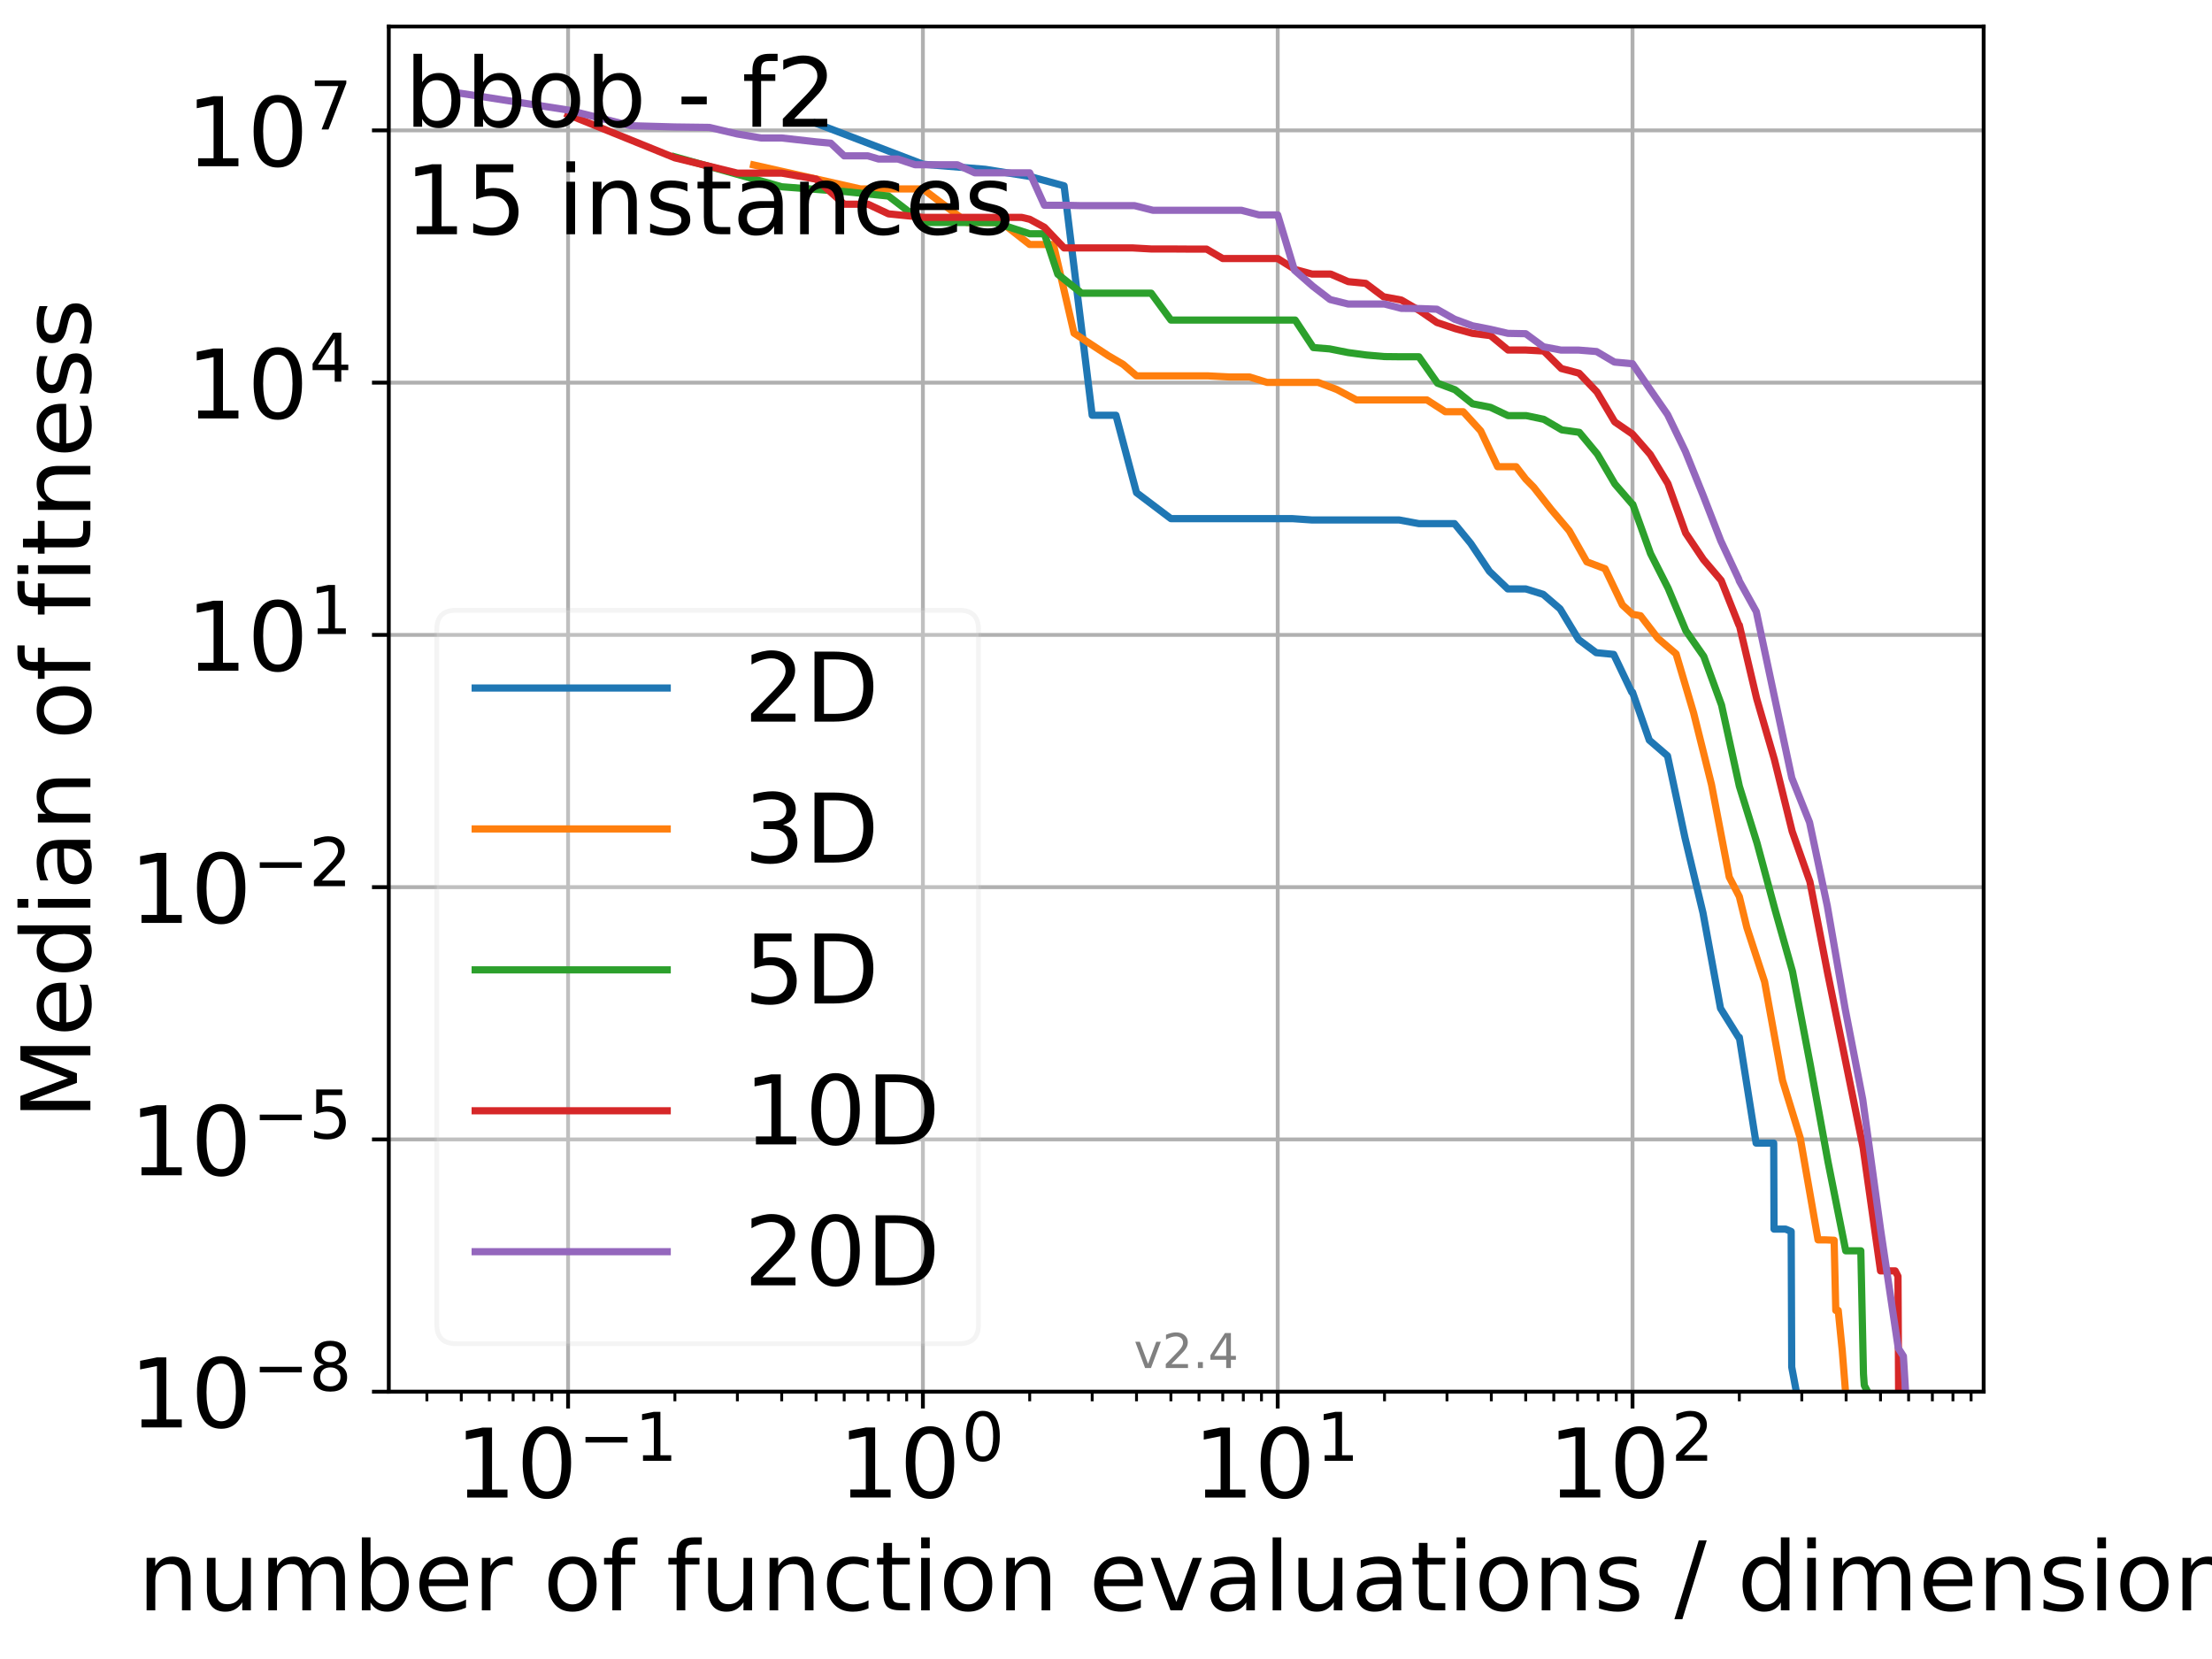 <?xml version="1.0" encoding="utf-8" standalone="no"?>
<!DOCTYPE svg PUBLIC "-//W3C//DTD SVG 1.1//EN"
  "http://www.w3.org/Graphics/SVG/1.1/DTD/svg11.dtd">
<!-- Created with matplotlib (http://matplotlib.org/) -->
<svg height="345.6pt" version="1.1" viewBox="0 0 460.8 345.6" width="460.8pt" xmlns="http://www.w3.org/2000/svg" xmlns:xlink="http://www.w3.org/1999/xlink">
 <defs>
  <style type="text/css">
*{stroke-linecap:butt;stroke-linejoin:round;}
  </style>
 </defs>
 <g id="figure_1">
  <g id="patch_1">
   <path d="M 0 345.6 
L 460.8 345.6 
L 460.8 0 
L 0 0 
z
" style="fill:#ffffff;"/>
  </g>
  <g id="axes_1">
   <g id="patch_2">
    <path d="M 80.991 289.912 
L 413.232 289.912 
L 413.232 5.52 
L 80.991 5.52 
z
" style="fill:#ffffff;"/>
   </g>
   <g id="matplotlib.axis_1">
    <g id="xtick_1">
     <g id="line2d_1">
      <path clip-path="url(#pb7c5c0dcff)" d="M 118.343 289.912 
L 118.343 5.52 
" style="fill:none;stroke:#b0b0b0;stroke-linecap:square;stroke-width:0.8;"/>
     </g>
     <g id="line2d_2">
      <defs>
       <path d="M 0 0 
L 0 3.5 
" id="mf4df2508e7" style="stroke:#000000;stroke-width:0.8;"/>
      </defs>
      <g>
       <use style="stroke:#000000;stroke-width:0.8;" x="118.343" xlink:href="#mf4df2508e7" y="289.912"/>
      </g>
     </g>
     <g id="text_1">
      <!-- $\mathdefault{10^{-1}}$ -->
      <defs>
       <path d="M 12.406 8.297 
L 28.516 8.297 
L 28.516 63.922 
L 10.984 60.406 
L 10.984 69.391 
L 28.422 72.906 
L 38.281 72.906 
L 38.281 8.297 
L 54.391 8.297 
L 54.391 0 
L 12.406 0 
z
" id="DejaVuSans-31"/>
       <path d="M 31.781 66.406 
Q 24.172 66.406 20.328 58.906 
Q 16.5 51.422 16.5 36.375 
Q 16.5 21.391 20.328 13.891 
Q 24.172 6.391 31.781 6.391 
Q 39.453 6.391 43.281 13.891 
Q 47.125 21.391 47.125 36.375 
Q 47.125 51.422 43.281 58.906 
Q 39.453 66.406 31.781 66.406 
z
M 31.781 74.219 
Q 44.047 74.219 50.516 64.516 
Q 56.984 54.828 56.984 36.375 
Q 56.984 17.969 50.516 8.266 
Q 44.047 -1.422 31.781 -1.422 
Q 19.531 -1.422 13.062 8.266 
Q 6.594 17.969 6.594 36.375 
Q 6.594 54.828 13.062 64.516 
Q 19.531 74.219 31.781 74.219 
z
" id="DejaVuSans-30"/>
       <path d="M 10.594 35.5 
L 73.188 35.5 
L 73.188 27.203 
L 10.594 27.203 
z
" id="DejaVuSans-2212"/>
      </defs>
      <g transform="translate(94.843 312.109)scale(0.2 -0.2)">
       <use transform="translate(0 0.684)" xlink:href="#DejaVuSans-31"/>
       <use transform="translate(63.623 0.684)" xlink:href="#DejaVuSans-30"/>
       <use transform="translate(128.203 38.966)scale(0.7)" xlink:href="#DejaVuSans-2212"/>
       <use transform="translate(186.855 38.966)scale(0.7)" xlink:href="#DejaVuSans-31"/>
      </g>
     </g>
    </g>
    <g id="xtick_2">
     <g id="line2d_3">
      <path clip-path="url(#pb7c5c0dcff)" d="M 192.256 289.912 
L 192.256 5.52 
" style="fill:none;stroke:#b0b0b0;stroke-linecap:square;stroke-width:0.8;"/>
     </g>
     <g id="line2d_4">
      <g>
       <use style="stroke:#000000;stroke-width:0.8;" x="192.256" xlink:href="#mf4df2508e7" y="289.912"/>
      </g>
     </g>
     <g id="text_2">
      <!-- $\mathdefault{10^{0}}$ -->
      <g transform="translate(174.656 312.109)scale(0.2 -0.2)">
       <use transform="translate(0 0.766)" xlink:href="#DejaVuSans-31"/>
       <use transform="translate(63.623 0.766)" xlink:href="#DejaVuSans-30"/>
       <use transform="translate(128.203 39.047)scale(0.7)" xlink:href="#DejaVuSans-30"/>
      </g>
     </g>
    </g>
    <g id="xtick_3">
     <g id="line2d_5">
      <path clip-path="url(#pb7c5c0dcff)" d="M 266.17 289.912 
L 266.17 5.52 
" style="fill:none;stroke:#b0b0b0;stroke-linecap:square;stroke-width:0.8;"/>
     </g>
     <g id="line2d_6">
      <g>
       <use style="stroke:#000000;stroke-width:0.8;" x="266.17" xlink:href="#mf4df2508e7" y="289.912"/>
      </g>
     </g>
     <g id="text_3">
      <!-- $\mathdefault{10^{1}}$ -->
      <g transform="translate(248.57 312.109)scale(0.2 -0.2)">
       <use transform="translate(0 0.684)" xlink:href="#DejaVuSans-31"/>
       <use transform="translate(63.623 0.684)" xlink:href="#DejaVuSans-30"/>
       <use transform="translate(128.203 38.966)scale(0.7)" xlink:href="#DejaVuSans-31"/>
      </g>
     </g>
    </g>
    <g id="xtick_4">
     <g id="line2d_7">
      <path clip-path="url(#pb7c5c0dcff)" d="M 340.084 289.912 
L 340.084 5.52 
" style="fill:none;stroke:#b0b0b0;stroke-linecap:square;stroke-width:0.8;"/>
     </g>
     <g id="line2d_8">
      <g>
       <use style="stroke:#000000;stroke-width:0.8;" x="340.084" xlink:href="#mf4df2508e7" y="289.912"/>
      </g>
     </g>
     <g id="text_4">
      <!-- $\mathdefault{10^{2}}$ -->
      <defs>
       <path d="M 19.188 8.297 
L 53.609 8.297 
L 53.609 0 
L 7.328 0 
L 7.328 8.297 
Q 12.938 14.109 22.625 23.891 
Q 32.328 33.688 34.812 36.531 
Q 39.547 41.844 41.422 45.531 
Q 43.312 49.219 43.312 52.781 
Q 43.312 58.594 39.234 62.25 
Q 35.156 65.922 28.609 65.922 
Q 23.969 65.922 18.812 64.312 
Q 13.672 62.703 7.812 59.422 
L 7.812 69.391 
Q 13.766 71.781 18.938 73 
Q 24.125 74.219 28.422 74.219 
Q 39.75 74.219 46.484 68.547 
Q 53.219 62.891 53.219 53.422 
Q 53.219 48.922 51.531 44.891 
Q 49.859 40.875 45.406 35.406 
Q 44.188 33.984 37.641 27.219 
Q 31.109 20.453 19.188 8.297 
z
" id="DejaVuSans-32"/>
      </defs>
      <g transform="translate(322.484 312.109)scale(0.2 -0.2)">
       <use transform="translate(0 0.766)" xlink:href="#DejaVuSans-31"/>
       <use transform="translate(63.623 0.766)" xlink:href="#DejaVuSans-30"/>
       <use transform="translate(128.203 39.047)scale(0.7)" xlink:href="#DejaVuSans-32"/>
      </g>
     </g>
    </g>
    <g id="xtick_5">
     <g id="line2d_9">
      <defs>
       <path d="M 0 0 
L 0 2 
" id="mab59672614" style="stroke:#000000;stroke-width:0.6;"/>
      </defs>
      <g>
       <use style="stroke:#000000;stroke-width:0.6;" x="88.93" xlink:href="#mab59672614" y="289.912"/>
      </g>
     </g>
    </g>
    <g id="xtick_6">
     <g id="line2d_10">
      <g>
       <use style="stroke:#000000;stroke-width:0.6;" x="96.093" xlink:href="#mab59672614" y="289.912"/>
      </g>
     </g>
    </g>
    <g id="xtick_7">
     <g id="line2d_11">
      <g>
       <use style="stroke:#000000;stroke-width:0.6;" x="101.945" xlink:href="#mab59672614" y="289.912"/>
      </g>
     </g>
    </g>
    <g id="xtick_8">
     <g id="line2d_12">
      <g>
       <use style="stroke:#000000;stroke-width:0.6;" x="106.893" xlink:href="#mab59672614" y="289.912"/>
      </g>
     </g>
    </g>
    <g id="xtick_9">
     <g id="line2d_13">
      <g>
       <use style="stroke:#000000;stroke-width:0.6;" x="111.18" xlink:href="#mab59672614" y="289.912"/>
      </g>
     </g>
    </g>
    <g id="xtick_10">
     <g id="line2d_14">
      <g>
       <use style="stroke:#000000;stroke-width:0.6;" x="114.961" xlink:href="#mab59672614" y="289.912"/>
      </g>
     </g>
    </g>
    <g id="xtick_11">
     <g id="line2d_15">
      <g>
       <use style="stroke:#000000;stroke-width:0.6;" x="140.593" xlink:href="#mab59672614" y="289.912"/>
      </g>
     </g>
    </g>
    <g id="xtick_12">
     <g id="line2d_16">
      <g>
       <use style="stroke:#000000;stroke-width:0.6;" x="153.609" xlink:href="#mab59672614" y="289.912"/>
      </g>
     </g>
    </g>
    <g id="xtick_13">
     <g id="line2d_17">
      <g>
       <use style="stroke:#000000;stroke-width:0.6;" x="162.843" xlink:href="#mab59672614" y="289.912"/>
      </g>
     </g>
    </g>
    <g id="xtick_14">
     <g id="line2d_18">
      <g>
       <use style="stroke:#000000;stroke-width:0.6;" x="170.006" xlink:href="#mab59672614" y="289.912"/>
      </g>
     </g>
    </g>
    <g id="xtick_15">
     <g id="line2d_19">
      <g>
       <use style="stroke:#000000;stroke-width:0.6;" x="175.859" xlink:href="#mab59672614" y="289.912"/>
      </g>
     </g>
    </g>
    <g id="xtick_16">
     <g id="line2d_20">
      <g>
       <use style="stroke:#000000;stroke-width:0.6;" x="180.807" xlink:href="#mab59672614" y="289.912"/>
      </g>
     </g>
    </g>
    <g id="xtick_17">
     <g id="line2d_21">
      <g>
       <use style="stroke:#000000;stroke-width:0.6;" x="185.093" xlink:href="#mab59672614" y="289.912"/>
      </g>
     </g>
    </g>
    <g id="xtick_18">
     <g id="line2d_22">
      <g>
       <use style="stroke:#000000;stroke-width:0.6;" x="188.874" xlink:href="#mab59672614" y="289.912"/>
      </g>
     </g>
    </g>
    <g id="xtick_19">
     <g id="line2d_23">
      <g>
       <use style="stroke:#000000;stroke-width:0.6;" x="214.507" xlink:href="#mab59672614" y="289.912"/>
      </g>
     </g>
    </g>
    <g id="xtick_20">
     <g id="line2d_24">
      <g>
       <use style="stroke:#000000;stroke-width:0.6;" x="227.522" xlink:href="#mab59672614" y="289.912"/>
      </g>
     </g>
    </g>
    <g id="xtick_21">
     <g id="line2d_25">
      <g>
       <use style="stroke:#000000;stroke-width:0.6;" x="236.757" xlink:href="#mab59672614" y="289.912"/>
      </g>
     </g>
    </g>
    <g id="xtick_22">
     <g id="line2d_26">
      <g>
       <use style="stroke:#000000;stroke-width:0.6;" x="243.92" xlink:href="#mab59672614" y="289.912"/>
      </g>
     </g>
    </g>
    <g id="xtick_23">
     <g id="line2d_27">
      <g>
       <use style="stroke:#000000;stroke-width:0.6;" x="249.772" xlink:href="#mab59672614" y="289.912"/>
      </g>
     </g>
    </g>
    <g id="xtick_24">
     <g id="line2d_28">
      <g>
       <use style="stroke:#000000;stroke-width:0.6;" x="254.721" xlink:href="#mab59672614" y="289.912"/>
      </g>
     </g>
    </g>
    <g id="xtick_25">
     <g id="line2d_29">
      <g>
       <use style="stroke:#000000;stroke-width:0.6;" x="259.007" xlink:href="#mab59672614" y="289.912"/>
      </g>
     </g>
    </g>
    <g id="xtick_26">
     <g id="line2d_30">
      <g>
       <use style="stroke:#000000;stroke-width:0.6;" x="262.788" xlink:href="#mab59672614" y="289.912"/>
      </g>
     </g>
    </g>
    <g id="xtick_27">
     <g id="line2d_31">
      <g>
       <use style="stroke:#000000;stroke-width:0.6;" x="288.42" xlink:href="#mab59672614" y="289.912"/>
      </g>
     </g>
    </g>
    <g id="xtick_28">
     <g id="line2d_32">
      <g>
       <use style="stroke:#000000;stroke-width:0.6;" x="301.436" xlink:href="#mab59672614" y="289.912"/>
      </g>
     </g>
    </g>
    <g id="xtick_29">
     <g id="line2d_33">
      <g>
       <use style="stroke:#000000;stroke-width:0.6;" x="310.67" xlink:href="#mab59672614" y="289.912"/>
      </g>
     </g>
    </g>
    <g id="xtick_30">
     <g id="line2d_34">
      <g>
       <use style="stroke:#000000;stroke-width:0.6;" x="317.833" xlink:href="#mab59672614" y="289.912"/>
      </g>
     </g>
    </g>
    <g id="xtick_31">
     <g id="line2d_35">
      <g>
       <use style="stroke:#000000;stroke-width:0.6;" x="323.686" xlink:href="#mab59672614" y="289.912"/>
      </g>
     </g>
    </g>
    <g id="xtick_32">
     <g id="line2d_36">
      <g>
       <use style="stroke:#000000;stroke-width:0.6;" x="328.634" xlink:href="#mab59672614" y="289.912"/>
      </g>
     </g>
    </g>
    <g id="xtick_33">
     <g id="line2d_37">
      <g>
       <use style="stroke:#000000;stroke-width:0.6;" x="332.921" xlink:href="#mab59672614" y="289.912"/>
      </g>
     </g>
    </g>
    <g id="xtick_34">
     <g id="line2d_38">
      <g>
       <use style="stroke:#000000;stroke-width:0.6;" x="336.701" xlink:href="#mab59672614" y="289.912"/>
      </g>
     </g>
    </g>
    <g id="xtick_35">
     <g id="line2d_39">
      <g>
       <use style="stroke:#000000;stroke-width:0.6;" x="362.334" xlink:href="#mab59672614" y="289.912"/>
      </g>
     </g>
    </g>
    <g id="xtick_36">
     <g id="line2d_40">
      <g>
       <use style="stroke:#000000;stroke-width:0.6;" x="375.349" xlink:href="#mab59672614" y="289.912"/>
      </g>
     </g>
    </g>
    <g id="xtick_37">
     <g id="line2d_41">
      <g>
       <use style="stroke:#000000;stroke-width:0.6;" x="384.584" xlink:href="#mab59672614" y="289.912"/>
      </g>
     </g>
    </g>
    <g id="xtick_38">
     <g id="line2d_42">
      <g>
       <use style="stroke:#000000;stroke-width:0.6;" x="391.747" xlink:href="#mab59672614" y="289.912"/>
      </g>
     </g>
    </g>
    <g id="xtick_39">
     <g id="line2d_43">
      <g>
       <use style="stroke:#000000;stroke-width:0.6;" x="397.6" xlink:href="#mab59672614" y="289.912"/>
      </g>
     </g>
    </g>
    <g id="xtick_40">
     <g id="line2d_44">
      <g>
       <use style="stroke:#000000;stroke-width:0.6;" x="402.548" xlink:href="#mab59672614" y="289.912"/>
      </g>
     </g>
    </g>
    <g id="xtick_41">
     <g id="line2d_45">
      <g>
       <use style="stroke:#000000;stroke-width:0.6;" x="406.834" xlink:href="#mab59672614" y="289.912"/>
      </g>
     </g>
    </g>
    <g id="xtick_42">
     <g id="line2d_46">
      <g>
       <use style="stroke:#000000;stroke-width:0.6;" x="410.615" xlink:href="#mab59672614" y="289.912"/>
      </g>
     </g>
    </g>
    <g id="text_5">
     <!-- number of function evaluations / dimension -->
     <defs>
      <path d="M 54.891 33.016 
L 54.891 0 
L 45.906 0 
L 45.906 32.719 
Q 45.906 40.484 42.875 44.328 
Q 39.844 48.188 33.797 48.188 
Q 26.516 48.188 22.312 43.547 
Q 18.109 38.922 18.109 30.906 
L 18.109 0 
L 9.078 0 
L 9.078 54.688 
L 18.109 54.688 
L 18.109 46.188 
Q 21.344 51.125 25.703 53.562 
Q 30.078 56 35.797 56 
Q 45.219 56 50.047 50.172 
Q 54.891 44.344 54.891 33.016 
z
" id="DejaVuSans-6e"/>
      <path d="M 8.5 21.578 
L 8.5 54.688 
L 17.484 54.688 
L 17.484 21.922 
Q 17.484 14.156 20.5 10.266 
Q 23.531 6.391 29.594 6.391 
Q 36.859 6.391 41.078 11.031 
Q 45.312 15.672 45.312 23.688 
L 45.312 54.688 
L 54.297 54.688 
L 54.297 0 
L 45.312 0 
L 45.312 8.406 
Q 42.047 3.422 37.719 1 
Q 33.406 -1.422 27.688 -1.422 
Q 18.266 -1.422 13.375 4.438 
Q 8.5 10.297 8.5 21.578 
z
M 31.109 56 
z
" id="DejaVuSans-75"/>
      <path d="M 52 44.188 
Q 55.375 50.25 60.062 53.125 
Q 64.75 56 71.094 56 
Q 79.641 56 84.281 50.016 
Q 88.922 44.047 88.922 33.016 
L 88.922 0 
L 79.891 0 
L 79.891 32.719 
Q 79.891 40.578 77.094 44.375 
Q 74.312 48.188 68.609 48.188 
Q 61.625 48.188 57.562 43.547 
Q 53.516 38.922 53.516 30.906 
L 53.516 0 
L 44.484 0 
L 44.484 32.719 
Q 44.484 40.625 41.703 44.406 
Q 38.922 48.188 33.109 48.188 
Q 26.219 48.188 22.156 43.531 
Q 18.109 38.875 18.109 30.906 
L 18.109 0 
L 9.078 0 
L 9.078 54.688 
L 18.109 54.688 
L 18.109 46.188 
Q 21.188 51.219 25.484 53.609 
Q 29.781 56 35.688 56 
Q 41.656 56 45.828 52.969 
Q 50 49.953 52 44.188 
z
" id="DejaVuSans-6d"/>
      <path d="M 48.688 27.297 
Q 48.688 37.203 44.609 42.844 
Q 40.531 48.484 33.406 48.484 
Q 26.266 48.484 22.188 42.844 
Q 18.109 37.203 18.109 27.297 
Q 18.109 17.391 22.188 11.75 
Q 26.266 6.109 33.406 6.109 
Q 40.531 6.109 44.609 11.75 
Q 48.688 17.391 48.688 27.297 
z
M 18.109 46.391 
Q 20.953 51.266 25.266 53.625 
Q 29.594 56 35.594 56 
Q 45.562 56 51.781 48.094 
Q 58.016 40.188 58.016 27.297 
Q 58.016 14.406 51.781 6.484 
Q 45.562 -1.422 35.594 -1.422 
Q 29.594 -1.422 25.266 0.953 
Q 20.953 3.328 18.109 8.203 
L 18.109 0 
L 9.078 0 
L 9.078 75.984 
L 18.109 75.984 
z
" id="DejaVuSans-62"/>
      <path d="M 56.203 29.594 
L 56.203 25.203 
L 14.891 25.203 
Q 15.484 15.922 20.484 11.062 
Q 25.484 6.203 34.422 6.203 
Q 39.594 6.203 44.453 7.469 
Q 49.312 8.734 54.109 11.281 
L 54.109 2.781 
Q 49.266 0.734 44.188 -0.344 
Q 39.109 -1.422 33.891 -1.422 
Q 20.797 -1.422 13.156 6.188 
Q 5.516 13.812 5.516 26.812 
Q 5.516 40.234 12.766 48.109 
Q 20.016 56 32.328 56 
Q 43.359 56 49.781 48.891 
Q 56.203 41.797 56.203 29.594 
z
M 47.219 32.234 
Q 47.125 39.594 43.094 43.984 
Q 39.062 48.391 32.422 48.391 
Q 24.906 48.391 20.391 44.141 
Q 15.875 39.891 15.188 32.172 
z
" id="DejaVuSans-65"/>
      <path d="M 41.109 46.297 
Q 39.594 47.172 37.812 47.578 
Q 36.031 48 33.891 48 
Q 26.266 48 22.188 43.047 
Q 18.109 38.094 18.109 28.812 
L 18.109 0 
L 9.078 0 
L 9.078 54.688 
L 18.109 54.688 
L 18.109 46.188 
Q 20.953 51.172 25.484 53.578 
Q 30.031 56 36.531 56 
Q 37.453 56 38.578 55.875 
Q 39.703 55.766 41.062 55.516 
z
" id="DejaVuSans-72"/>
      <path id="DejaVuSans-20"/>
      <path d="M 30.609 48.391 
Q 23.391 48.391 19.188 42.75 
Q 14.984 37.109 14.984 27.297 
Q 14.984 17.484 19.156 11.844 
Q 23.344 6.203 30.609 6.203 
Q 37.797 6.203 41.984 11.859 
Q 46.188 17.531 46.188 27.297 
Q 46.188 37.016 41.984 42.703 
Q 37.797 48.391 30.609 48.391 
z
M 30.609 56 
Q 42.328 56 49.016 48.375 
Q 55.719 40.766 55.719 27.297 
Q 55.719 13.875 49.016 6.219 
Q 42.328 -1.422 30.609 -1.422 
Q 18.844 -1.422 12.172 6.219 
Q 5.516 13.875 5.516 27.297 
Q 5.516 40.766 12.172 48.375 
Q 18.844 56 30.609 56 
z
" id="DejaVuSans-6f"/>
      <path d="M 37.109 75.984 
L 37.109 68.5 
L 28.516 68.5 
Q 23.688 68.5 21.797 66.547 
Q 19.922 64.594 19.922 59.516 
L 19.922 54.688 
L 34.719 54.688 
L 34.719 47.703 
L 19.922 47.703 
L 19.922 0 
L 10.891 0 
L 10.891 47.703 
L 2.297 47.703 
L 2.297 54.688 
L 10.891 54.688 
L 10.891 58.5 
Q 10.891 67.625 15.141 71.797 
Q 19.391 75.984 28.609 75.984 
z
" id="DejaVuSans-66"/>
      <path d="M 48.781 52.594 
L 48.781 44.188 
Q 44.969 46.297 41.141 47.344 
Q 37.312 48.391 33.406 48.391 
Q 24.656 48.391 19.812 42.844 
Q 14.984 37.312 14.984 27.297 
Q 14.984 17.281 19.812 11.734 
Q 24.656 6.203 33.406 6.203 
Q 37.312 6.203 41.141 7.25 
Q 44.969 8.297 48.781 10.406 
L 48.781 2.094 
Q 45.016 0.344 40.984 -0.531 
Q 36.969 -1.422 32.422 -1.422 
Q 20.062 -1.422 12.781 6.344 
Q 5.516 14.109 5.516 27.297 
Q 5.516 40.672 12.859 48.328 
Q 20.219 56 33.016 56 
Q 37.156 56 41.109 55.141 
Q 45.062 54.297 48.781 52.594 
z
" id="DejaVuSans-63"/>
      <path d="M 18.312 70.219 
L 18.312 54.688 
L 36.812 54.688 
L 36.812 47.703 
L 18.312 47.703 
L 18.312 18.016 
Q 18.312 11.328 20.141 9.422 
Q 21.969 7.516 27.594 7.516 
L 36.812 7.516 
L 36.812 0 
L 27.594 0 
Q 17.188 0 13.234 3.875 
Q 9.281 7.766 9.281 18.016 
L 9.281 47.703 
L 2.688 47.703 
L 2.688 54.688 
L 9.281 54.688 
L 9.281 70.219 
z
" id="DejaVuSans-74"/>
      <path d="M 9.422 54.688 
L 18.406 54.688 
L 18.406 0 
L 9.422 0 
z
M 9.422 75.984 
L 18.406 75.984 
L 18.406 64.594 
L 9.422 64.594 
z
" id="DejaVuSans-69"/>
      <path d="M 2.984 54.688 
L 12.5 54.688 
L 29.594 8.797 
L 46.688 54.688 
L 56.203 54.688 
L 35.688 0 
L 23.484 0 
z
" id="DejaVuSans-76"/>
      <path d="M 34.281 27.484 
Q 23.391 27.484 19.188 25 
Q 14.984 22.516 14.984 16.5 
Q 14.984 11.719 18.141 8.906 
Q 21.297 6.109 26.703 6.109 
Q 34.188 6.109 38.703 11.406 
Q 43.219 16.703 43.219 25.484 
L 43.219 27.484 
z
M 52.203 31.203 
L 52.203 0 
L 43.219 0 
L 43.219 8.297 
Q 40.141 3.328 35.547 0.953 
Q 30.953 -1.422 24.312 -1.422 
Q 15.922 -1.422 10.953 3.297 
Q 6 8.016 6 15.922 
Q 6 25.141 12.172 29.828 
Q 18.359 34.516 30.609 34.516 
L 43.219 34.516 
L 43.219 35.406 
Q 43.219 41.609 39.141 45 
Q 35.062 48.391 27.688 48.391 
Q 23 48.391 18.547 47.266 
Q 14.109 46.141 10.016 43.891 
L 10.016 52.203 
Q 14.938 54.109 19.578 55.047 
Q 24.219 56 28.609 56 
Q 40.484 56 46.344 49.844 
Q 52.203 43.703 52.203 31.203 
z
" id="DejaVuSans-61"/>
      <path d="M 9.422 75.984 
L 18.406 75.984 
L 18.406 0 
L 9.422 0 
z
" id="DejaVuSans-6c"/>
      <path d="M 44.281 53.078 
L 44.281 44.578 
Q 40.484 46.531 36.375 47.5 
Q 32.281 48.484 27.875 48.484 
Q 21.188 48.484 17.844 46.438 
Q 14.5 44.391 14.5 40.281 
Q 14.5 37.156 16.891 35.375 
Q 19.281 33.594 26.516 31.984 
L 29.594 31.297 
Q 39.156 29.25 43.188 25.516 
Q 47.219 21.781 47.219 15.094 
Q 47.219 7.469 41.188 3.016 
Q 35.156 -1.422 24.609 -1.422 
Q 20.219 -1.422 15.453 -0.562 
Q 10.688 0.297 5.422 2 
L 5.422 11.281 
Q 10.406 8.688 15.234 7.391 
Q 20.062 6.109 24.812 6.109 
Q 31.156 6.109 34.562 8.281 
Q 37.984 10.453 37.984 14.406 
Q 37.984 18.062 35.516 20.016 
Q 33.062 21.969 24.703 23.781 
L 21.578 24.516 
Q 13.234 26.266 9.516 29.906 
Q 5.812 33.547 5.812 39.891 
Q 5.812 47.609 11.281 51.797 
Q 16.75 56 26.812 56 
Q 31.781 56 36.172 55.266 
Q 40.578 54.547 44.281 53.078 
z
" id="DejaVuSans-73"/>
      <path d="M 25.391 72.906 
L 33.688 72.906 
L 8.297 -9.281 
L 0 -9.281 
z
" id="DejaVuSans-2f"/>
      <path d="M 45.406 46.391 
L 45.406 75.984 
L 54.391 75.984 
L 54.391 0 
L 45.406 0 
L 45.406 8.203 
Q 42.578 3.328 38.25 0.953 
Q 33.938 -1.422 27.875 -1.422 
Q 17.969 -1.422 11.734 6.484 
Q 5.516 14.406 5.516 27.297 
Q 5.516 40.188 11.734 48.094 
Q 17.969 56 27.875 56 
Q 33.938 56 38.25 53.625 
Q 42.578 51.266 45.406 46.391 
z
M 14.797 27.297 
Q 14.797 17.391 18.875 11.75 
Q 22.953 6.109 30.078 6.109 
Q 37.203 6.109 41.297 11.75 
Q 45.406 17.391 45.406 27.297 
Q 45.406 37.203 41.297 42.844 
Q 37.203 48.484 30.078 48.484 
Q 22.953 48.484 18.875 42.844 
Q 14.797 37.203 14.797 27.297 
z
" id="DejaVuSans-64"/>
     </defs>
     <g transform="translate(28.727 335.465)scale(0.2 -0.2)">
      <use xlink:href="#DejaVuSans-6e"/>
      <use x="63.379" xlink:href="#DejaVuSans-75"/>
      <use x="126.758" xlink:href="#DejaVuSans-6d"/>
      <use x="224.17" xlink:href="#DejaVuSans-62"/>
      <use x="287.646" xlink:href="#DejaVuSans-65"/>
      <use x="349.17" xlink:href="#DejaVuSans-72"/>
      <use x="390.283" xlink:href="#DejaVuSans-20"/>
      <use x="422.07" xlink:href="#DejaVuSans-6f"/>
      <use x="483.252" xlink:href="#DejaVuSans-66"/>
      <use x="518.457" xlink:href="#DejaVuSans-20"/>
      <use x="550.244" xlink:href="#DejaVuSans-66"/>
      <use x="585.449" xlink:href="#DejaVuSans-75"/>
      <use x="648.828" xlink:href="#DejaVuSans-6e"/>
      <use x="712.207" xlink:href="#DejaVuSans-63"/>
      <use x="767.188" xlink:href="#DejaVuSans-74"/>
      <use x="806.396" xlink:href="#DejaVuSans-69"/>
      <use x="834.18" xlink:href="#DejaVuSans-6f"/>
      <use x="895.361" xlink:href="#DejaVuSans-6e"/>
      <use x="958.74" xlink:href="#DejaVuSans-20"/>
      <use x="990.527" xlink:href="#DejaVuSans-65"/>
      <use x="1052.051" xlink:href="#DejaVuSans-76"/>
      <use x="1111.23" xlink:href="#DejaVuSans-61"/>
      <use x="1172.51" xlink:href="#DejaVuSans-6c"/>
      <use x="1200.293" xlink:href="#DejaVuSans-75"/>
      <use x="1263.672" xlink:href="#DejaVuSans-61"/>
      <use x="1324.951" xlink:href="#DejaVuSans-74"/>
      <use x="1364.16" xlink:href="#DejaVuSans-69"/>
      <use x="1391.943" xlink:href="#DejaVuSans-6f"/>
      <use x="1453.125" xlink:href="#DejaVuSans-6e"/>
      <use x="1516.504" xlink:href="#DejaVuSans-73"/>
      <use x="1568.604" xlink:href="#DejaVuSans-20"/>
      <use x="1600.391" xlink:href="#DejaVuSans-2f"/>
      <use x="1634.082" xlink:href="#DejaVuSans-20"/>
      <use x="1665.869" xlink:href="#DejaVuSans-64"/>
      <use x="1729.346" xlink:href="#DejaVuSans-69"/>
      <use x="1757.129" xlink:href="#DejaVuSans-6d"/>
      <use x="1854.541" xlink:href="#DejaVuSans-65"/>
      <use x="1916.064" xlink:href="#DejaVuSans-6e"/>
      <use x="1979.443" xlink:href="#DejaVuSans-73"/>
      <use x="2031.543" xlink:href="#DejaVuSans-69"/>
      <use x="2059.326" xlink:href="#DejaVuSans-6f"/>
      <use x="2120.508" xlink:href="#DejaVuSans-6e"/>
     </g>
    </g>
   </g>
   <g id="matplotlib.axis_2">
    <g id="ytick_1">
     <g id="line2d_47">
      <path clip-path="url(#pb7c5c0dcff)" d="M 80.991 289.912 
L 413.232 289.912 
" style="fill:none;stroke:#b0b0b0;stroke-linecap:square;stroke-width:0.8;"/>
     </g>
     <g id="line2d_48">
      <defs>
       <path d="M 0 0 
L -3.5 0 
" id="m63ffed5f03" style="stroke:#000000;stroke-width:0.8;"/>
      </defs>
      <g>
       <use style="stroke:#000000;stroke-width:0.8;" x="80.991" xlink:href="#m63ffed5f03" y="289.912"/>
      </g>
     </g>
     <g id="text_6">
      <!-- $\mathdefault{10^{-8}}$ -->
      <defs>
       <path d="M 31.781 34.625 
Q 24.75 34.625 20.719 30.859 
Q 16.703 27.094 16.703 20.516 
Q 16.703 13.922 20.719 10.156 
Q 24.75 6.391 31.781 6.391 
Q 38.812 6.391 42.859 10.172 
Q 46.922 13.969 46.922 20.516 
Q 46.922 27.094 42.891 30.859 
Q 38.875 34.625 31.781 34.625 
z
M 21.922 38.812 
Q 15.578 40.375 12.031 44.719 
Q 8.5 49.078 8.5 55.328 
Q 8.5 64.062 14.719 69.141 
Q 20.953 74.219 31.781 74.219 
Q 42.672 74.219 48.875 69.141 
Q 55.078 64.062 55.078 55.328 
Q 55.078 49.078 51.531 44.719 
Q 48 40.375 41.703 38.812 
Q 48.828 37.156 52.797 32.312 
Q 56.781 27.484 56.781 20.516 
Q 56.781 9.906 50.312 4.234 
Q 43.844 -1.422 31.781 -1.422 
Q 19.734 -1.422 13.25 4.234 
Q 6.781 9.906 6.781 20.516 
Q 6.781 27.484 10.781 32.312 
Q 14.797 37.156 21.922 38.812 
z
M 18.312 54.391 
Q 18.312 48.734 21.844 45.562 
Q 25.391 42.391 31.781 42.391 
Q 38.141 42.391 41.719 45.562 
Q 45.312 48.734 45.312 54.391 
Q 45.312 60.062 41.719 63.234 
Q 38.141 66.406 31.781 66.406 
Q 25.391 66.406 21.844 63.234 
Q 18.312 60.062 18.312 54.391 
z
" id="DejaVuSans-38"/>
      </defs>
      <g transform="translate(26.991 297.51)scale(0.2 -0.2)">
       <use transform="translate(0 0.766)" xlink:href="#DejaVuSans-31"/>
       <use transform="translate(63.623 0.766)" xlink:href="#DejaVuSans-30"/>
       <use transform="translate(128.203 39.047)scale(0.7)" xlink:href="#DejaVuSans-2212"/>
       <use transform="translate(186.855 39.047)scale(0.7)" xlink:href="#DejaVuSans-38"/>
      </g>
     </g>
    </g>
    <g id="ytick_2">
     <g id="line2d_49">
      <path clip-path="url(#pb7c5c0dcff)" d="M 80.991 237.362 
L 413.232 237.362 
" style="fill:none;stroke:#b0b0b0;stroke-linecap:square;stroke-width:0.8;"/>
     </g>
     <g id="line2d_50">
      <g>
       <use style="stroke:#000000;stroke-width:0.8;" x="80.991" xlink:href="#m63ffed5f03" y="237.362"/>
      </g>
     </g>
     <g id="text_7">
      <!-- $\mathdefault{10^{-5}}$ -->
      <defs>
       <path d="M 10.797 72.906 
L 49.516 72.906 
L 49.516 64.594 
L 19.828 64.594 
L 19.828 46.734 
Q 21.969 47.469 24.109 47.828 
Q 26.266 48.188 28.422 48.188 
Q 40.625 48.188 47.75 41.5 
Q 54.891 34.812 54.891 23.391 
Q 54.891 11.625 47.562 5.094 
Q 40.234 -1.422 26.906 -1.422 
Q 22.312 -1.422 17.547 -0.641 
Q 12.797 0.141 7.719 1.703 
L 7.719 11.625 
Q 12.109 9.234 16.797 8.062 
Q 21.484 6.891 26.703 6.891 
Q 35.156 6.891 40.078 11.328 
Q 45.016 15.766 45.016 23.391 
Q 45.016 31 40.078 35.438 
Q 35.156 39.891 26.703 39.891 
Q 22.75 39.891 18.812 39.016 
Q 14.891 38.141 10.797 36.281 
z
" id="DejaVuSans-35"/>
      </defs>
      <g transform="translate(26.991 244.96)scale(0.2 -0.2)">
       <use transform="translate(0 0.684)" xlink:href="#DejaVuSans-31"/>
       <use transform="translate(63.623 0.684)" xlink:href="#DejaVuSans-30"/>
       <use transform="translate(128.203 38.966)scale(0.7)" xlink:href="#DejaVuSans-2212"/>
       <use transform="translate(186.855 38.966)scale(0.7)" xlink:href="#DejaVuSans-35"/>
      </g>
     </g>
    </g>
    <g id="ytick_3">
     <g id="line2d_51">
      <path clip-path="url(#pb7c5c0dcff)" d="M 80.991 184.812 
L 413.232 184.812 
" style="fill:none;stroke:#b0b0b0;stroke-linecap:square;stroke-width:0.8;"/>
     </g>
     <g id="line2d_52">
      <g>
       <use style="stroke:#000000;stroke-width:0.8;" x="80.991" xlink:href="#m63ffed5f03" y="184.812"/>
      </g>
     </g>
     <g id="text_8">
      <!-- $\mathdefault{10^{-2}}$ -->
      <g transform="translate(26.991 192.41)scale(0.2 -0.2)">
       <use transform="translate(0 0.766)" xlink:href="#DejaVuSans-31"/>
       <use transform="translate(63.623 0.766)" xlink:href="#DejaVuSans-30"/>
       <use transform="translate(128.203 39.047)scale(0.7)" xlink:href="#DejaVuSans-2212"/>
       <use transform="translate(186.855 39.047)scale(0.7)" xlink:href="#DejaVuSans-32"/>
      </g>
     </g>
    </g>
    <g id="ytick_4">
     <g id="line2d_53">
      <path clip-path="url(#pb7c5c0dcff)" d="M 80.991 132.262 
L 413.232 132.262 
" style="fill:none;stroke:#b0b0b0;stroke-linecap:square;stroke-width:0.8;"/>
     </g>
     <g id="line2d_54">
      <g>
       <use style="stroke:#000000;stroke-width:0.8;" x="80.991" xlink:href="#m63ffed5f03" y="132.262"/>
      </g>
     </g>
     <g id="text_9">
      <!-- $\mathdefault{10^{1}}$ -->
      <g transform="translate(38.791 139.86)scale(0.2 -0.2)">
       <use transform="translate(0 0.684)" xlink:href="#DejaVuSans-31"/>
       <use transform="translate(63.623 0.684)" xlink:href="#DejaVuSans-30"/>
       <use transform="translate(128.203 38.966)scale(0.7)" xlink:href="#DejaVuSans-31"/>
      </g>
     </g>
    </g>
    <g id="ytick_5">
     <g id="line2d_55">
      <path clip-path="url(#pb7c5c0dcff)" d="M 80.991 79.712 
L 413.232 79.712 
" style="fill:none;stroke:#b0b0b0;stroke-linecap:square;stroke-width:0.8;"/>
     </g>
     <g id="line2d_56">
      <g>
       <use style="stroke:#000000;stroke-width:0.8;" x="80.991" xlink:href="#m63ffed5f03" y="79.712"/>
      </g>
     </g>
     <g id="text_10">
      <!-- $\mathdefault{10^{4}}$ -->
      <defs>
       <path d="M 37.797 64.312 
L 12.891 25.391 
L 37.797 25.391 
z
M 35.203 72.906 
L 47.609 72.906 
L 47.609 25.391 
L 58.016 25.391 
L 58.016 17.188 
L 47.609 17.188 
L 47.609 0 
L 37.797 0 
L 37.797 17.188 
L 4.891 17.188 
L 4.891 26.703 
z
" id="DejaVuSans-34"/>
      </defs>
      <g transform="translate(38.791 87.31)scale(0.2 -0.2)">
       <use transform="translate(0 0.684)" xlink:href="#DejaVuSans-31"/>
       <use transform="translate(63.623 0.684)" xlink:href="#DejaVuSans-30"/>
       <use transform="translate(128.203 38.966)scale(0.7)" xlink:href="#DejaVuSans-34"/>
      </g>
     </g>
    </g>
    <g id="ytick_6">
     <g id="line2d_57">
      <path clip-path="url(#pb7c5c0dcff)" d="M 80.991 27.162 
L 413.232 27.162 
" style="fill:none;stroke:#b0b0b0;stroke-linecap:square;stroke-width:0.8;"/>
     </g>
     <g id="line2d_58">
      <g>
       <use style="stroke:#000000;stroke-width:0.8;" x="80.991" xlink:href="#m63ffed5f03" y="27.162"/>
      </g>
     </g>
     <g id="text_11">
      <!-- $\mathdefault{10^{7}}$ -->
      <defs>
       <path d="M 8.203 72.906 
L 55.078 72.906 
L 55.078 68.703 
L 28.609 0 
L 18.312 0 
L 43.219 64.594 
L 8.203 64.594 
z
" id="DejaVuSans-37"/>
      </defs>
      <g transform="translate(38.791 34.76)scale(0.2 -0.2)">
       <use transform="translate(0 0.684)" xlink:href="#DejaVuSans-31"/>
       <use transform="translate(63.623 0.684)" xlink:href="#DejaVuSans-30"/>
       <use transform="translate(128.203 38.966)scale(0.7)" xlink:href="#DejaVuSans-37"/>
      </g>
     </g>
    </g>
    <g id="text_12">
     <!-- Median of fitness -->
     <defs>
      <path d="M 9.812 72.906 
L 24.516 72.906 
L 43.109 23.297 
L 61.812 72.906 
L 76.516 72.906 
L 76.516 0 
L 66.891 0 
L 66.891 64.016 
L 48.094 14.016 
L 38.188 14.016 
L 19.391 64.016 
L 19.391 0 
L 9.812 0 
z
" id="DejaVuSans-4d"/>
     </defs>
     <g transform="translate(18.831 233.213)rotate(-90)scale(0.2 -0.2)">
      <use xlink:href="#DejaVuSans-4d"/>
      <use x="86.279" xlink:href="#DejaVuSans-65"/>
      <use x="147.803" xlink:href="#DejaVuSans-64"/>
      <use x="211.279" xlink:href="#DejaVuSans-69"/>
      <use x="239.062" xlink:href="#DejaVuSans-61"/>
      <use x="300.342" xlink:href="#DejaVuSans-6e"/>
      <use x="363.721" xlink:href="#DejaVuSans-20"/>
      <use x="395.508" xlink:href="#DejaVuSans-6f"/>
      <use x="456.689" xlink:href="#DejaVuSans-66"/>
      <use x="491.895" xlink:href="#DejaVuSans-20"/>
      <use x="523.682" xlink:href="#DejaVuSans-66"/>
      <use x="558.887" xlink:href="#DejaVuSans-69"/>
      <use x="586.67" xlink:href="#DejaVuSans-74"/>
      <use x="625.879" xlink:href="#DejaVuSans-6e"/>
      <use x="689.258" xlink:href="#DejaVuSans-65"/>
      <use x="750.781" xlink:href="#DejaVuSans-73"/>
      <use x="802.881" xlink:href="#DejaVuSans-73"/>
     </g>
    </g>
   </g>
   <g id="line2d_59">
    <path clip-path="url(#pb7c5c0dcff)" d="M 170.006 25.693 
L 192.256 34.209 
L 205.272 35.271 
L 214.507 36.762 
L 221.67 38.71 
L 227.522 86.506 
L 232.47 86.506 
L 236.757 102.633 
L 243.92 108.042 
L 246.979 108.042 
L 249.772 108.042 
L 254.721 108.042 
L 256.935 108.042 
L 260.953 108.042 
L 264.523 108.042 
L 266.17 108.042 
L 269.229 108.042 
L 273.333 108.322 
L 276.971 108.322 
L 280.238 108.322 
L 284.134 108.322 
L 287.607 108.322 
L 288.42 108.322 
L 291.48 108.322 
L 295.583 109.081 
L 299.221 109.081 
L 303.002 109.081 
L 306.384 113.206 
L 310.267 119.013 
L 314.093 122.681 
L 317.833 122.681 
L 321.471 123.809 
L 324.996 126.839 
L 328.863 133.242 
L 332.517 135.966 
L 336.162 136.324 
L 339.923 144.2 
L 340.084 144.2 
L 343.578 154.187 
L 347.375 157.463 
L 350.999 174.457 
L 354.767 190.18 
L 358.412 210.049 
L 362.173 216.09 
L 362.334 216.09 
L 365.828 238.125 
L 369.497 238.125 
L 369.561 256.043 
L 370.756 256.043 
L 371.967 256.043 
L 373.135 256.54 
L 373.249 284.787 
L 375.349 295.965 
L 376.402 296.417 
L 376.915 296.417 
L 378.409 296.594 
L 379.367 298.191 
" style="fill:none;stroke:#1f77b4;stroke-linecap:square;stroke-width:1.5;"/>
   </g>
   <g id="line2d_60">
    <path clip-path="url(#pb7c5c0dcff)" d="M 156.991 34.361 
L 179.241 39.359 
L 192.256 39.359 
L 201.491 46.353 
L 208.654 46.353 
L 214.507 50.935 
L 219.455 50.935 
L 223.741 69.407 
L 230.904 74.11 
L 233.964 75.902 
L 236.757 78.294 
L 241.705 78.294 
L 243.92 78.294 
L 247.938 78.294 
L 251.508 78.294 
L 256.214 78.535 
L 260.317 78.535 
L 263.955 79.662 
L 266.17 79.662 
L 267.223 79.662 
L 271.118 79.662 
L 274.592 79.662 
L 278.464 81.132 
L 282.568 83.311 
L 286.205 83.311 
L 288.42 83.311 
L 289.986 83.311 
L 293.368 83.311 
L 297.251 83.311 
L 301.077 85.77 
L 304.818 85.77 
L 308.456 89.756 
L 311.981 97.224 
L 315.847 97.224 
L 317.833 99.803 
L 319.501 101.499 
L 323.146 106.133 
L 326.907 110.575 
L 330.562 117.043 
L 334.359 118.473 
L 337.983 126.033 
L 340.084 127.963 
L 341.751 128.268 
L 345.397 133.005 
L 349.157 136.215 
L 352.812 148.518 
L 356.545 163.473 
L 360.234 182.719 
L 362.334 186.775 
L 363.9 193.218 
L 367.601 204.517 
L 371.327 225.049 
L 375.027 237.063 
L 378.731 258.288 
L 379.367 258.288 
L 380.298 258.288 
L 382.081 258.363 
L 382.427 272.985 
L 382.937 272.985 
L 383.771 281.326 
L 384.584 291.543 
L 385.377 292.064 
L 386.099 293.829 
L 386.15 293.829 
L 386.906 294.219 
L 387.643 296.491 
" style="fill:none;stroke:#ff7f0e;stroke-linecap:square;stroke-width:1.5;"/>
   </g>
   <g id="line2d_61">
    <path clip-path="url(#pb7c5c0dcff)" d="M 140.593 32.679 
L 162.843 38.909 
L 175.859 39.894 
L 185.093 40.847 
L 192.256 46.347 
L 198.109 46.347 
L 203.057 46.347 
L 207.344 46.386 
L 214.507 48.7 
L 217.566 48.7 
L 220.359 57.125 
L 225.307 61.077 
L 227.522 61.077 
L 231.54 61.077 
L 235.11 61.077 
L 239.816 61.077 
L 243.92 66.674 
L 247.558 66.674 
L 250.825 66.674 
L 254.721 66.674 
L 258.194 66.674 
L 262.066 66.674 
L 266.17 66.674 
L 269.808 66.674 
L 273.589 72.405 
L 276.971 72.679 
L 280.853 73.448 
L 284.679 73.96 
L 288.42 74.283 
L 292.058 74.323 
L 295.583 74.323 
L 299.45 79.819 
L 303.104 81.191 
L 306.749 84.115 
L 310.509 84.856 
L 314.165 86.585 
L 317.833 86.585 
L 317.962 86.585 
L 321.586 87.349 
L 325.354 89.556 
L 328.999 90.062 
L 332.76 94.595 
L 336.415 100.825 
L 340.084 105.072 
L 340.148 105.072 
L 343.836 115.317 
L 347.502 122.547 
L 351.204 131.401 
L 354.929 136.744 
L 358.629 146.883 
L 362.334 163.772 
L 366.029 175.654 
L 369.702 189.265 
L 373.409 202.382 
L 377.098 221.708 
L 380.807 242.033 
L 384.504 260.567 
L 387.643 260.567 
L 388.193 286.208 
L 388.365 288.596 
L 389.07 289.943 
L 389.761 291.178 
L 390.437 293.113 
L 391.098 293.83 
" style="fill:none;stroke:#2ca02c;stroke-linecap:square;stroke-width:1.5;"/>
   </g>
   <g id="line2d_62">
    <path clip-path="url(#pb7c5c0dcff)" d="M 118.343 23.872 
L 140.593 32.887 
L 153.609 36.064 
L 162.843 36.064 
L 170.006 37.314 
L 175.859 42.538 
L 180.807 42.538 
L 185.093 44.552 
L 192.256 45.28 
L 195.316 45.28 
L 198.109 45.28 
L 203.057 45.28 
L 205.272 45.28 
L 209.29 45.28 
L 212.86 45.287 
L 214.507 45.678 
L 217.566 47.339 
L 221.67 51.647 
L 225.307 51.647 
L 228.575 51.647 
L 232.47 51.647 
L 235.944 51.647 
L 239.816 51.866 
L 243.92 51.866 
L 247.558 51.889 
L 251.339 51.889 
L 254.721 53.861 
L 258.603 53.861 
L 262.429 53.861 
L 266.17 53.861 
L 269.808 56.147 
L 273.333 57.094 
L 277.199 57.094 
L 280.853 58.668 
L 284.499 59.027 
L 288.259 61.852 
L 288.42 61.852 
L 291.914 62.502 
L 295.711 64.703 
L 299.335 67.183 
L 303.104 68.45 
L 306.749 69.445 
L 310.509 69.918 
L 314.165 72.922 
L 317.833 72.922 
L 317.897 72.922 
L 321.586 73.122 
L 325.252 76.771 
L 328.954 77.747 
L 332.679 81.656 
L 336.379 87.889 
L 340.084 90.432 
L 343.779 94.673 
L 347.451 100.741 
L 351.158 111.053 
L 354.848 116.555 
L 358.557 120.918 
L 362.253 130.223 
L 362.334 130.223 
L 365.943 145.517 
L 369.638 158.219 
L 373.34 173.194 
L 377.038 183.679 
L 380.735 202.758 
L 384.431 220.896 
L 388.121 239.095 
L 391.747 264.747 
L 391.817 264.747 
L 394.217 264.747 
L 394.806 264.747 
L 395.385 265.878 
L 395.516 289.883 
L 395.953 290.411 
L 396.511 291.238 
L 397.06 292.288 
L 397.6 293.766 
L 398.13 293.865 
" style="fill:none;stroke:#d62728;stroke-linecap:square;stroke-width:1.5;"/>
   </g>
   <g id="line2d_63">
    <path clip-path="url(#pb7c5c0dcff)" d="M 96.093 19.457 
L 118.343 22.924 
L 131.358 26.186 
L 140.593 26.447 
L 147.756 26.541 
L 153.609 27.912 
L 158.557 28.74 
L 162.843 28.74 
L 170.006 29.547 
L 173.066 29.827 
L 175.859 32.47 
L 180.807 32.47 
L 183.022 33.131 
L 187.039 33.131 
L 190.61 34.315 
L 192.256 34.315 
L 195.316 34.315 
L 199.419 34.315 
L 203.057 36.002 
L 206.324 36.002 
L 210.22 36.002 
L 213.694 36.002 
L 214.507 36.002 
L 217.566 42.759 
L 221.67 42.759 
L 225.307 42.84 
L 229.088 42.84 
L 232.47 42.84 
L 236.353 42.84 
L 240.179 43.804 
L 243.92 43.804 
L 247.558 43.804 
L 251.083 43.804 
L 254.949 43.804 
L 258.603 43.804 
L 262.248 44.76 
L 266.009 44.76 
L 266.17 44.76 
L 269.664 56.286 
L 273.461 59.611 
L 277.085 62.4 
L 280.853 63.335 
L 284.499 63.335 
L 288.259 63.335 
L 288.42 63.335 
L 291.914 64.24 
L 295.647 64.276 
L 299.335 64.411 
L 303.002 66.492 
L 306.703 67.859 
L 310.429 68.589 
L 314.129 69.444 
L 317.833 69.518 
L 321.529 72.238 
L 325.201 72.934 
L 328.908 72.934 
L 332.598 73.232 
L 336.307 75.424 
L 340.003 75.769 
L 340.084 75.769 
L 343.693 81.043 
L 347.387 86.364 
L 351.09 94.021 
L 354.787 103.176 
L 358.485 112.696 
L 362.181 120.576 
L 362.334 121.035 
L 365.871 127.416 
L 369.567 144.782 
L 373.266 162.051 
L 376.961 171.304 
L 380.658 188.725 
L 384.354 210.018 
L 388.049 229.078 
L 391.747 256.043 
L 395.442 280.844 
L 396.511 282.516 
L 397.06 291.393 
L 397.6 294.127 
L 398.13 294.127 
" style="fill:none;stroke:#9467bd;stroke-linecap:square;stroke-width:1.5;"/>
   </g>
   <g id="patch_3">
    <path d="M 80.991 289.912 
L 80.991 5.52 
" style="fill:none;stroke:#000000;stroke-linecap:square;stroke-linejoin:miter;stroke-width:0.8;"/>
   </g>
   <g id="patch_4">
    <path d="M 413.232 289.912 
L 413.232 5.52 
" style="fill:none;stroke:#000000;stroke-linecap:square;stroke-linejoin:miter;stroke-width:0.8;"/>
   </g>
   <g id="patch_5">
    <path d="M 80.991 289.912 
L 413.232 289.912 
" style="fill:none;stroke:#000000;stroke-linecap:square;stroke-linejoin:miter;stroke-width:0.8;"/>
   </g>
   <g id="patch_6">
    <path d="M 80.991 5.52 
L 413.232 5.52 
" style="fill:none;stroke:#000000;stroke-linecap:square;stroke-linejoin:miter;stroke-width:0.8;"/>
   </g>
   <g id="text_13">
    <!-- bbob - f2 -->
    <defs>
     <path d="M 4.891 31.391 
L 31.203 31.391 
L 31.203 23.391 
L 4.891 23.391 
z
" id="DejaVuSans-2d"/>
    </defs>
    <g transform="translate(84.313 26.405)scale(0.2 -0.2)">
     <use xlink:href="#DejaVuSans-62"/>
     <use x="63.477" xlink:href="#DejaVuSans-62"/>
     <use x="126.953" xlink:href="#DejaVuSans-6f"/>
     <use x="188.135" xlink:href="#DejaVuSans-62"/>
     <use x="251.611" xlink:href="#DejaVuSans-20"/>
     <use x="283.398" xlink:href="#DejaVuSans-2d"/>
     <use x="319.482" xlink:href="#DejaVuSans-20"/>
     <use x="351.27" xlink:href="#DejaVuSans-66"/>
     <use x="386.475" xlink:href="#DejaVuSans-32"/>
    </g>
    <!-- 15 instances -->
    <g transform="translate(84.313 48.8)scale(0.2 -0.2)">
     <use xlink:href="#DejaVuSans-31"/>
     <use x="63.623" xlink:href="#DejaVuSans-35"/>
     <use x="127.246" xlink:href="#DejaVuSans-20"/>
     <use x="159.033" xlink:href="#DejaVuSans-69"/>
     <use x="186.816" xlink:href="#DejaVuSans-6e"/>
     <use x="250.195" xlink:href="#DejaVuSans-73"/>
     <use x="302.295" xlink:href="#DejaVuSans-74"/>
     <use x="341.504" xlink:href="#DejaVuSans-61"/>
     <use x="402.783" xlink:href="#DejaVuSans-6e"/>
     <use x="466.162" xlink:href="#DejaVuSans-63"/>
     <use x="521.143" xlink:href="#DejaVuSans-65"/>
     <use x="582.666" xlink:href="#DejaVuSans-73"/>
    </g>
   </g>
   <g id="text_14">
    <!-- v2.4 -->
    <defs>
     <path d="M 10.688 12.406 
L 21 12.406 
L 21 0 
L 10.688 0 
z
" id="DejaVuSans-2e"/>
    </defs>
    <g style="fill:#808080;" transform="translate(236.2 284.988)scale(0.1 -0.1)">
     <use xlink:href="#DejaVuSans-76"/>
     <use x="59.18" xlink:href="#DejaVuSans-32"/>
     <use x="122.803" xlink:href="#DejaVuSans-2e"/>
     <use x="154.59" xlink:href="#DejaVuSans-34"/>
    </g>
   </g>
   <g id="legend_1">
    <g id="patch_7">
     <path d="M 94.991 279.912 
L 199.841 279.912 
Q 203.841 279.912 203.841 275.912 
L 203.841 131.131 
Q 203.841 127.131 199.841 127.131 
L 94.991 127.131 
Q 90.991 127.131 90.991 131.131 
L 90.991 275.912 
Q 90.991 279.912 94.991 279.912 
z
" style="fill:#ffffff;opacity:0.2;stroke:#cccccc;stroke-linejoin:miter;"/>
    </g>
    <g id="line2d_64">
     <path d="M 98.991 143.328 
L 138.991 143.328 
" style="fill:none;stroke:#1f77b4;stroke-linecap:square;stroke-width:1.5;"/>
    </g>
    <g id="line2d_65"/>
    <g id="text_15">
     <!-- 2D -->
     <defs>
      <path d="M 19.672 64.797 
L 19.672 8.109 
L 31.594 8.109 
Q 46.688 8.109 53.688 14.938 
Q 60.688 21.781 60.688 36.531 
Q 60.688 51.172 53.688 57.984 
Q 46.688 64.797 31.594 64.797 
z
M 9.812 72.906 
L 30.078 72.906 
Q 51.266 72.906 61.172 64.094 
Q 71.094 55.281 71.094 36.531 
Q 71.094 17.672 61.125 8.828 
Q 51.172 0 30.078 0 
L 9.812 0 
z
" id="DejaVuSans-44"/>
     </defs>
     <g transform="translate(154.991 150.328)scale(0.2 -0.2)">
      <use xlink:href="#DejaVuSans-32"/>
      <use x="63.623" xlink:href="#DejaVuSans-44"/>
     </g>
    </g>
    <g id="line2d_66">
     <path d="M 98.991 172.684 
L 138.991 172.684 
" style="fill:none;stroke:#ff7f0e;stroke-linecap:square;stroke-width:1.5;"/>
    </g>
    <g id="line2d_67"/>
    <g id="text_16">
     <!-- 3D -->
     <defs>
      <path d="M 40.578 39.312 
Q 47.656 37.797 51.625 33 
Q 55.609 28.219 55.609 21.188 
Q 55.609 10.406 48.188 4.484 
Q 40.766 -1.422 27.094 -1.422 
Q 22.516 -1.422 17.656 -0.516 
Q 12.797 0.391 7.625 2.203 
L 7.625 11.719 
Q 11.719 9.328 16.594 8.109 
Q 21.484 6.891 26.812 6.891 
Q 36.078 6.891 40.938 10.547 
Q 45.797 14.203 45.797 21.188 
Q 45.797 27.641 41.281 31.266 
Q 36.766 34.906 28.719 34.906 
L 20.219 34.906 
L 20.219 43.016 
L 29.109 43.016 
Q 36.375 43.016 40.234 45.922 
Q 44.094 48.828 44.094 54.297 
Q 44.094 59.906 40.109 62.906 
Q 36.141 65.922 28.719 65.922 
Q 24.656 65.922 20.016 65.031 
Q 15.375 64.156 9.812 62.312 
L 9.812 71.094 
Q 15.438 72.656 20.344 73.438 
Q 25.25 74.219 29.594 74.219 
Q 40.828 74.219 47.359 69.109 
Q 53.906 64.016 53.906 55.328 
Q 53.906 49.266 50.438 45.094 
Q 46.969 40.922 40.578 39.312 
z
" id="DejaVuSans-33"/>
     </defs>
     <g transform="translate(154.991 179.684)scale(0.2 -0.2)">
      <use xlink:href="#DejaVuSans-33"/>
      <use x="63.623" xlink:href="#DejaVuSans-44"/>
     </g>
    </g>
    <g id="line2d_68">
     <path d="M 98.991 202.04 
L 138.991 202.04 
" style="fill:none;stroke:#2ca02c;stroke-linecap:square;stroke-width:1.5;"/>
    </g>
    <g id="line2d_69"/>
    <g id="text_17">
     <!-- 5D -->
     <g transform="translate(154.991 209.04)scale(0.2 -0.2)">
      <use xlink:href="#DejaVuSans-35"/>
      <use x="63.623" xlink:href="#DejaVuSans-44"/>
     </g>
    </g>
    <g id="line2d_70">
     <path d="M 98.991 231.396 
L 138.991 231.396 
" style="fill:none;stroke:#d62728;stroke-linecap:square;stroke-width:1.5;"/>
    </g>
    <g id="line2d_71"/>
    <g id="text_18">
     <!-- 10D -->
     <g transform="translate(154.991 238.396)scale(0.2 -0.2)">
      <use xlink:href="#DejaVuSans-31"/>
      <use x="63.623" xlink:href="#DejaVuSans-30"/>
      <use x="127.246" xlink:href="#DejaVuSans-44"/>
     </g>
    </g>
    <g id="line2d_72">
     <path d="M 98.991 260.753 
L 138.991 260.753 
" style="fill:none;stroke:#9467bd;stroke-linecap:square;stroke-width:1.5;"/>
    </g>
    <g id="line2d_73"/>
    <g id="text_19">
     <!-- 20D -->
     <g transform="translate(154.991 267.753)scale(0.2 -0.2)">
      <use xlink:href="#DejaVuSans-32"/>
      <use x="63.623" xlink:href="#DejaVuSans-30"/>
      <use x="127.246" xlink:href="#DejaVuSans-44"/>
     </g>
    </g>
   </g>
  </g>
 </g>
 <defs>
  <clipPath id="pb7c5c0dcff">
   <rect height="284.392" width="332.241" x="80.991" y="5.52"/>
  </clipPath>
 </defs>
</svg>
